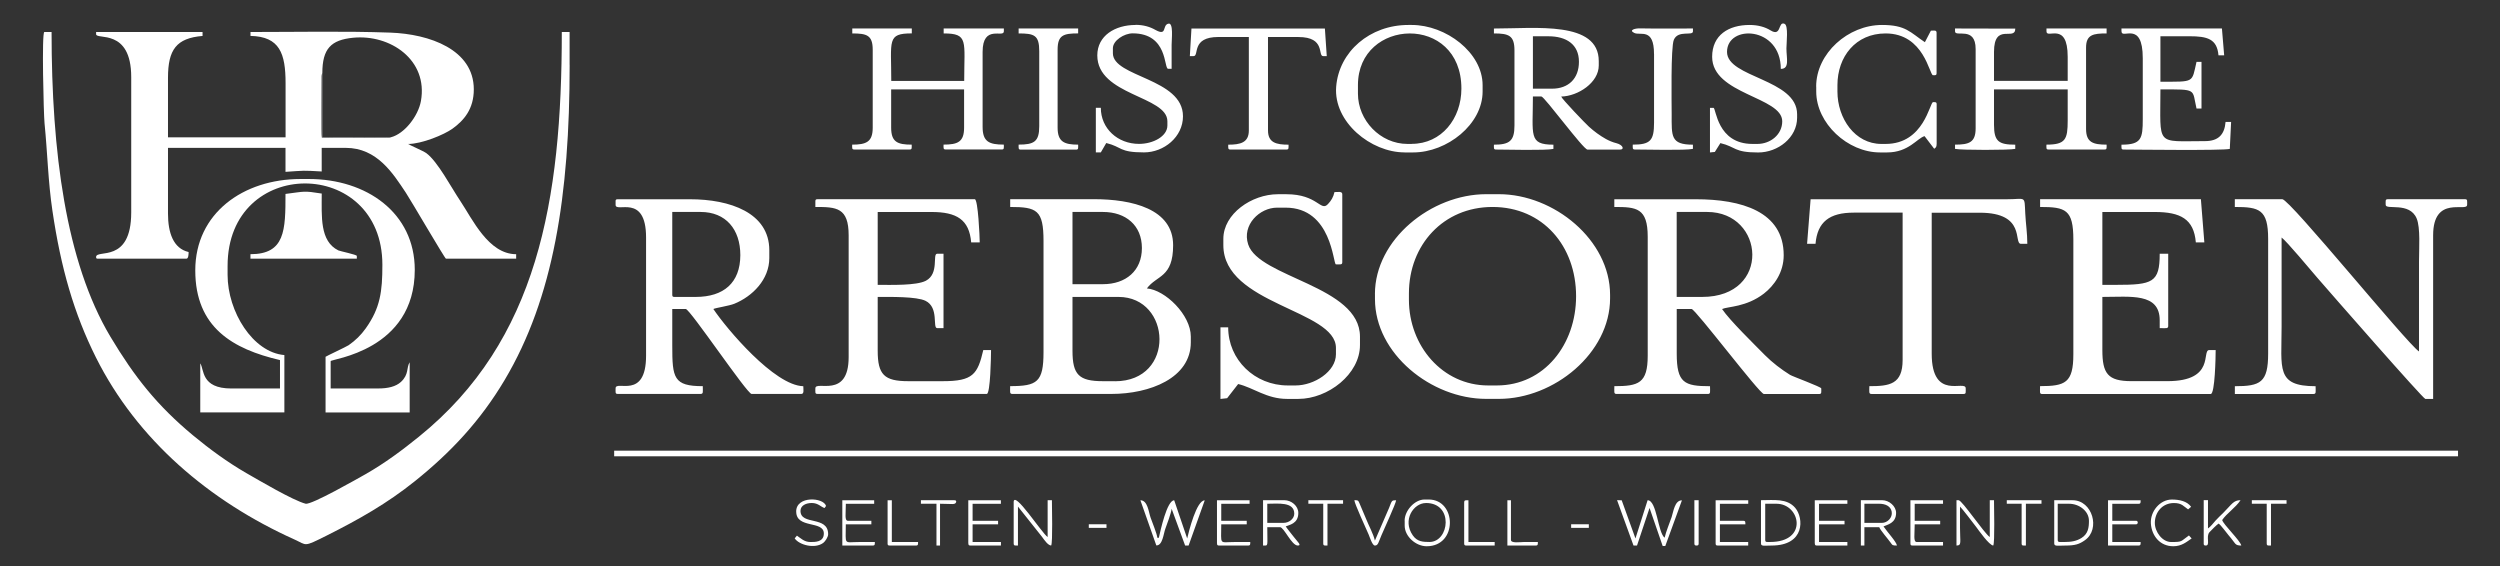 <svg xmlns="http://www.w3.org/2000/svg" width="667" height="151">
  <rect width="100%" height="100%" fill="#333333" stroke="none"/>
  <g fill-rule="evenodd" clip-rule="evenodd">
    <path fill="#FFFFFF" d="M104.3 36.62c-.45.23-1.4.14-2.1.14-3.64 0-14.32.17-16.32-.04-.25-1.1-.08-12.23-.08-15.1 0-.9-.05-1.65.2-2.12 0-6.52 2.32-8.85 8.2-9.43 9.96-.97 20.07 5.95 18.1 16.9-.72 4-4.4 8.74-8 9.65zM25.64 9.12c0 1.6 9.37-1.7 9.37 11.45v36.1c0 13.8-9.37 9.72-9.37 11.9 0 .35.1.45.45.45h23.63c.57 0 .6-1.2.6-1.78-4.1-.95-5.5-5.17-5.5-10.26V39.45h31.35v6.4c5.2-.35 4.5-.4 9.66-.1v-6.3h6.4c8.4 0 12.64 6.85 16.07 12 1.1 1.62 10.4 17.57 10.68 17.57h18.73v-1.2c-7.4 0-11.7-9.43-14.9-14.2-2.46-3.64-6-10.5-9.08-12.77-.78-.57-4.7-2.25-4.84-2.44 3.64 0 9.6-2.47 11.82-4.07 3.12-2.24 5.7-5.3 5.7-10.5 0-10.6-11.77-14.77-22.3-15.14-12.12-.43-24.9-.16-37.28-.16v1.04c7.8.17 9.36 4.68 9.36 12.63v14.43H44.82v-15.9c0-7.5 2.24-10.57 9.22-11.15V8.54h-28.4v.6z"/>
    <path fill="#FFFFFF" d="M151.97 17.3V8.54h-2.08c0 44.94-6.42 82.35-38.12 107.97-4.5 3.64-9.07 7.05-14.24 10-2.02 1.13-14.5 8.28-16 7.88-3.42-.9-12.54-6.3-15.86-8.2-4.96-2.86-9.92-6.5-14.18-10.04-9.5-7.9-15.55-15.47-22.07-26.38C17.53 69.8 13.76 40.38 13.76 8.54h-1.93c-.74 0-.18 22.02.05 24.32.8 8.07.95 15.6 2.1 23.32 2.26 15.34 5.76 27.47 11.62 39.2 11 21.97 30.25 38.33 52.95 48.55 3.45 1.55 2.26 2.13 8.63-1.05 8.5-4.27 16.07-8.53 23.53-14.52 9.6-7.7 17.45-16.1 23.9-26.93 13.06-21.95 17.37-49.26 17.37-84.13z"/>
    <path fill="#FFFFFF" d="M52.1 72.14c0 15.27 10.06 21 22.6 23.93v7.58H61.75c-8.22 0-7.23-5.13-8.32-6.7v13.08h22.44v-15.3c-8.4-.7-15.15-11.58-15.15-21.4v-2.38c0-29.4 41.3-29.17 41.3-.3 0 7.1-.55 11.5-4.44 16.96-1.28 1.8-2.75 3.23-4.58 4.5-.55.38-6.14 3-6.14 3.08v14.86h22.44V96.66c-.92 1.45-.13 3.2-2.33 5.24-1.37 1.25-3.47 1.74-6 1.74H88.22v-7.28c0-.62 22.44-2.7 22.44-24.37 0-15.23-12.9-24.23-28.24-24.23H80.2c-15.3 0-28.1 9.12-28.1 24.37z"/>
    <path fill="#FFFFFF" d="M76.17 51.72c0 9.73-.1 16.1-9.35 16.1v1.2H95.2v-.74c0-.34-4.48-1.26-4.92-1.47-5-2.45-4.44-9.07-4.44-15.17-4.94-.78-4.4-.56-9.67.1z"/>
    <path fill="#A7A8AA" d="M104.3 36.62H86V19.5c-.25.47-.2 1.22-.2 2.12 0 2.87-.17 14 .08 15.1 2 .2 12.7.04 16.3.04.7 0 1.67.1 2.1-.14z"/>
  </g>
  <g fill-rule="evenodd" clip-rule="evenodd">
    <path fill="#FFFFFF" d="M454.14 79.22h-6.8V56.55h8.12c15.4 0 17.2 22.67-1.32 22.67zm-23.43-24c5.88 0 8.9.23 8.9 7.94V94.9c0 7.4-2.48 8.13-8.9 8.13 0 1.5-.2 2.08.58 2.08h24.37c.78 0 .57-.58.57-2.07-6.88 0-8.88-.9-8.88-8.7v-11.9h3.97c1 0 18.15 22.68 19.28 22.68h14.74c.72 0 .57-.43.57-1.5 0-.38-7.66-3.2-8.32-3.6-2.33-1.45-4.75-3.3-6.67-5.23-2.87-2.92-9.43-9.3-11.47-12.34 1.5-.7 6.45-.48 11.17-4.13 2.65-2.06 5.27-5.58 5.27-10.23 0-11.7-11.34-14.93-23.43-14.93H430.7v2.08zM297.48 101.7h-3.22c-6.4 0-8.12-1.72-8.12-8.12V79.22h12.28c14.13 0 15.33 22.5-.94 22.5zm-3.22-25.88h-8.12V56.55h8.12c6.13 0 10.4 3.6 10.4 9.63 0 6.05-4.27 9.64-10.4 9.64zm-24.75-20.6c7.13 0 8.9.82 8.9 9.07v29.66c0 8-1.7 9.07-8.9 9.07 0 1.5-.2 2.08.57 2.08h26.46c10.2 0 21.17-4.2 21.17-13.78V89.8c0-5.8-6.83-12.44-11.72-12.85 2.62-3.57 7-2.8 7-11.53 0-9.7-10.96-12.28-21.17-12.28h-22.3v2.08zM399.34 102.84h-2.27c-12.25 0-21.17-10.6-21.17-22.86v-1.7c0-12.93 9.2-23.06 22.3-23.06 13.45 0 22.3 10.46 22.3 23.8 0 12.86-8.46 23.82-21.16 23.82zm-32.5-24.37v1.32c0 14.56 15.02 26.63 29.66 26.63h3.4c14.7 0 29.67-12.2 29.67-26.83v-.94c0-14.6-14.96-26.84-29.67-26.84h-3.4c-14.64 0-29.67 12.08-29.67 26.65zM185.6 79.22h-5.67c-.44 0-.57-.13-.57-.57v-22.1h7.56c6.74 0 10.6 4.65 10.6 11.52-.02 7.4-4.45 11.15-11.92 11.15zm-21.36-25.5v.94c0 2.26 8.13-3.2 8.13 8.7V94.9c0 11.9-8.13 6.4-8.13 8.7 0 1.07-.14 1.5.57 1.5h22.12c.77 0 .57-.58.57-2.07-7.8 0-8.14-2.2-8.14-10.77v-9.82h3.6c1.12 0 16.36 22.67 17.57 22.67h13.23c.85 0 .56-1.16.56-2.07-7.7-.17-20.45-15.3-24-20.6.68-.32 4.2-.83 5.6-1.4 4.83-1.97 9.33-6.45 9.33-12.2v-2.08c0-10-10.5-13.6-21.16-13.6h-19.3c-.43 0-.56.13-.56.56zM596.26 55.22c6.5 0 8.88.64 8.88 8.5v30.62c0 7.74-2.08 8.7-8.88 8.7v2.07h20.98c.77 0 .56-.58.56-2.07-10.63 0-9.07-4.65-9.07-15.87v-23.8c1.34.97 7.88 8.82 9.5 10.7 3.66 4.23 28.28 32.37 28.86 32.37h2.07V62.78c0-10.86 9.07-6.05 9.07-8.13 0-1.07.15-1.5-.56-1.5h-20.6c-.72 0-.57.43-.57 1.5 0 1.48 6.37-.9 8.27 3.65 1.03 2.47.62 8.03.62 11.47v24c-3.3-2.2-34.47-40.63-36.48-40.63h-12.66v2.08zM217.54 53.7v1.52c5.6 0 8.88.13 8.88 7.56v32.5c0 11.3-8.88 6.1-8.88 8.32 0 1.07-.15 1.5.56 1.5h45.17c.97 0 1.14-10.1 1.14-11.7h-2.07c-1.5 6.47-2.77 8.3-10.78 8.3h-9.26c-6.4 0-8.13-1.76-8.13-8.12V79.22c3.4 0 10.37-.13 12.76 1.04 3.66 1.8 1.8 7.28 3.1 7.28h1.7V67.7h-1.7c-1.33 0 .62 5.28-3 7.2-2.54 1.32-9.2 1.1-12.86 1.1V56.56h14.36c6.67 0 10.07 2 10.58 8.12h2.28c0-1.45-.45-11.53-1.32-11.53H218.1c-.43 0-.56.13-.56.57zM544.3 55.22c6.8 0 8.87.68 8.87 8.7v30.6c0 7.65-2.18 8.5-8.88 8.5 0 1.5-.22 2.1.55 2.1h44.98c1.14 0 1.32-10.02 1.32-11.73h-1.7c-2.14 0 1.74 8.3-11.15 8.3h-9.63c-6.32 0-7.75-2.04-7.75-8.3V79.22c7.52 0 15.3-1.16 15.3 6.24v2.08c1.62 0 2.27.22 2.27-.57V67.7h-2.27c0 7.68-1.86 8.3-11.72 8.3h-3.58V56.56h13.98c6.85 0 10.44 1.85 10.96 8.12h2.27l-.92-11.53h-42.9v2.08zM343.2 51.82h-2.26c-7 0-14.55 5.24-14.55 11.9v1.7c0 15.84 30.04 17.23 30.04 27.4v1.7c0 4.62-5.82 8.32-10.77 8.32h-2.08c-8.8 0-15.9-6.85-15.9-15.5h-2.06v19.1l1.78-.2 2.94-3.78c4.05.95 7.6 3.97 13.04 3.97h3.02c7.92 0 16.44-6.6 16.44-14.36V89.8c0-13.54-26.96-15.72-29.83-24.6-1.7-5.2 3.05-9.8 7.72-9.8h2.27c12.36 0 12.65 15.13 13.42 15.13 1.2 0 1.7.16 1.7-.57V51.82c0-.85-1.17-.57-2.08-.57-.32 1.4-.88 2.28-1.74 3.2-1.97 2.13-2.7-2.63-11.1-2.63z"/>
    <path fill="#FFFFFF" d="M163.87 121.74H655.8v-1.5H163.86v1.5"/>
    <path fill="#FFFFFF" d="M482.12 65.05h2.26c.5-5.87 3.75-8.32 10.2-8.32h13.04v39.3c0 6.52-3.5 7-8.88 7 0 1.5-.2 2.08.57 2.08h24.58c.7 0 .56-.43.56-1.5 0-2.43-9.07 3.53-9.07-9.26v-37.6h12.85c12.46 0 8.88 8.3 10.96 8.3h1.7c0-2.85-.42-5.42-.55-8.13-.25-4.87.26-3.76-4.93-3.76h-52.34l-.94 11.9zM521.6 8.36c0 1.7 5.5-1.53 5.5 4.72v21.17c0 3.78-1.8 4.34-5.5 4.34v1.13c1.58.36 14.5.36 16.07 0V38.6c-4.4 0-5.67-.86-5.67-5.3v-9.45h19.66v8.32c0 5.02-.57 6.42-5.67 6.42 0 .9-.14 1.3.55 1.3h14.93c.7.02.57-.4.57-1.3-3.54 0-5.48-.56-5.48-4.17V12.7c0-3.5 1.98-3.78 5.48-3.78V7.6H546v.76c0 2.2 5.66-2.86 5.66 6.8v6.42H532v-7.74c0-7.95 5.66-2.76 5.68-6.2L521.6 7.6v.78zM227.36 8.92c3.87 0 5.48.44 5.48 4.35v20.8c0 3.8-1.73 4.52-5.48 4.52 0 .9-.12 1.3.57 1.3h14.74c.7.02.57-.4.57-1.3-3.8 0-5.48-.7-5.48-4.54v-10.2h19.46v10.2c0 3.83-1.7 4.53-5.48 4.53 0 .9-.12 1.3.57 1.3h14.94c.7.02.57-.4.57-1.3-3.92 0-5.66-.76-5.66-4.73V13.84c0-7.45 5.67-3.6 5.67-5.48V7.6h-16.06v1.32c6.68 0 5.48 2 5.48 12.67h-19.46c0-10.83-1.2-12.68 5.48-12.68V7.6h-15.88v1.32zM414.08 23.66h-5.1V9.68h4.15c4.75 0 8.13 2.14 8.13 6.8 0 4.46-2.76 7.18-7.18 7.18zm-15.5-14.74c3.97 0 5.48.55 5.48 4.54V33.5c0 4.13-1.35 5.1-5.48 5.1 0 .9-.13 1.3.57 1.3 2.8.02 13.36.28 15.3-.17V38.6c-6.7 0-5.47-2.5-5.47-12.86h2.26c.8 0 11.2 14.17 12.3 14.17h8.68c1.22.02.85-1.23-.94-1.7-1-.24-2.02-.68-2.83-1.13-1.64-.92-3.1-2-4.5-3.26-.93-.83-7.25-7.42-7.42-8.06 4.5-.1 10.02-3.72 10.02-8.3v-1.15c0-10.8-16.85-8.7-27.97-8.7v1.32zM376.66 38.4h-1.14c-7.3 0-13.22-6.33-13.22-13.4V22.7c0-17.94 27.6-19.1 27.6.94 0 8-5.3 14.74-13.24 14.74zm-1.9 2.27h2.28c9.03 0 18.52-7.48 18.52-16.25v-1.7c0-8.7-9.8-16.06-18.9-16.06h-.94c-10.2 0-18.5 7.08-19.23 16.5-.73 9.4 9.25 17.5 18.27 17.5zM566.02 8.36c0 2.3 5.67-3.1 5.67 7.18V31.8c0 5.18-.37 6.8-5.68 6.8 0 .9-.13 1.3.57 1.3 4 .02 26.28.3 28.33-.17l.35-7.2h-1.48c-.27 3.32-1.86 5.12-5.48 5.12-13.33 0-11.9 1.56-11.9-13.8 9.97 0 8.4-.2 9.63 5.1h1.33V16.5h-1.33c-1.3 5.65-.42 5.3-9.63 5.3V9.67h7.74c4.76 0 7.38.7 7.75 5.1h1.52l-.6-7.18h-26.8v.76zM484.57 23.1v1.32c0 8.5 8.4 16.25 17 16.25h1.9c5.78 0 8.02-3.8 10-4.35l2.57 3.37c.37-.28.66-.38.66-1.3V27.82c0-.64-.34-.57-.95-.57-.9 0-2.38 11.15-12.66 11.15h-1.14c-7.02 0-11.72-6.78-11.72-13.98v-1.7c0-7.6 4.86-13.8 12.85-13.8 10.33 0 11.68 11.15 12.65 11.15.6 0 .95.08.95-.56V8.74c0-.8-.74-.56-1.52-.56l-1.6 3.08c-3.94-2.63-5.06-4.6-11.44-4.6-9.04 0-17.57 7.56-17.57 16.45zM466.8 6.66c-5.62 0-10 2.7-10 8.5 0 10.03 18.7 10.67 18.7 17.2 0 3.57-3.17 6.04-6.62 6.04h-1.32c-9.48 0-9.7-9.63-10.4-9.63h-.94v11.9l1.3-.13 1.48-2.36c4.25 1.02 3.54 2.5 10.07 2.5 5.33 0 10.4-3.98 10.4-9.27v-.93c0-9.42-18.7-9.73-18.7-16.63 0-7.4 14.35-6.9 14.35 4.53 2.42 0 1.5-2.82 1.5-5.48 0-1.4.58-6.1-.5-6.55-1.8-.77-.76 3.6-3.74 1.75-1.45-.9-3.36-1.44-5.57-1.44zM302.96 6.66c-5.46 0-10.2 2.86-10.2 8.12 0 10.7 18.7 10.8 18.7 17.58v1.13c0 2.85-3.75 4.9-7.56 4.9-5.7 0-10.2-4.1-10.2-9.63h-1.33v11.9h1.33l1.45-2.5c4.3 1.05 3.34 2.5 10.07 2.5 5.3 0 10.4-4.1 10.4-9.64 0-10.15-18.7-10.43-18.7-16.8v-1.34c0-2.07 3-3.98 5.28-3.98 9.47 0 8.28 9.45 9.45 9.45h.94v-6.42c0-1.45.54-5.92-.85-5.62-1.75.38-.23 3.47-3.5 1.66-1.4-.8-3.14-1.34-5.3-1.34zM317.45 14.97h1c1.57 0-.73-5.1 6.62-5.1h8.12V34.8c0 3.27-2.26 3.8-5.5 3.8 0 .9-.1 1.3.58 1.3h14.93c.7 0 .58-.4.58-1.3-3.24 0-5.48-.5-5.48-3.8V9.88h8.12c7.36 0 5.05 5.1 6.62 5.1h.94l-.5-7.37h-35.6l-.43 7.37zM271.77 8.92c4.17 0 5.5.45 5.5 4.73v20.03c0 4.14-1.4 4.9-5.5 4.9 0 .93-.12 1.34.57 1.34h14.74c.7 0 .57-.4.57-1.33-3.73 0-5.48-.77-5.48-4.54v-20.8c0-3.9 1.6-4.34 5.48-4.34V7.6h-15.88v1.32zM441.3 14.4v18.33c0 4.73-.94 5.86-5.68 5.86 0 .9-.13 1.3.57 1.3 2.8 0 13.54.28 15.48-.17V38.6c-6 0-5.67-2.26-5.67-8.13 0-2.83-.27-17.86.58-19.85 1.15-2.7 5.1-.92 5.1-2.26V7.6c-4.73 0-9.47.06-14.2-.03-1.22-.02-3.06.46-1.43 1.23 1.62.77 5.24-1.48 5.24 5.6zM308.52 145.52c1.68.03 1.9-3.14 2.4-4.47.32-.84 1.65-4.48 1.67-5.32l3.6 9.82h.93l4.3-12.05c-2.18-.04-4.23 8.25-4.68 10.16l-3.46-10.18c-1.93-.02-3.67 8.12-4.1 10h-.4c-.07-.98-1.4-4.23-1.8-5.37-.53-1.5-.77-4.64-2.72-4.64l4.25 12.06zM435.84 145.54h.92l3.34-10.02 3.5 10.15h.7l4.44-12.18c-1.94-.04-2.28 3.08-2.75 4.47-.58 1.7-1.46 3.74-1.87 5.5-1.8-1.32-2.06-10-4.54-10l-3.24 10.2-3.67-10.18-1.24-.04 4.38 12.08zM270.45 134.02v10.96c0 .68.37.57 1.14.57v-10.4l6.36 8c.75 1.02 1.63 2.33 2.5 2.4.45-.78.2-10.43.2-12.1h-1.14v9.83c-1.56-1.04-9.07-12.75-9.07-9.26zM342.45 139.5h-4.34v-5.1c2.8 0 7.2-.6 7.2 2.65 0 1.36-1.4 2.45-2.85 2.45zm-5.48 6.05c1.5 0 1.14.4 1.14-4.9h3.4c1.04 0 3.1 4.9 4.73 4.9 1.18 0-.1-1.02-1.16-2.43-.67-.9-1.43-1.75-2.05-2.67.82-.4 3.37-.66 3.36-3.6 0-1.86-1.83-3.4-3.74-3.4h-5.67v12.1zM472.3 144.6c-.93 0-1.34.13-1.34-.56v-9.64h3.02c6.33 0 8.55 10.2-1.7 10.2zm-2.47.38c0 .84.88.57 2.83.57 8.97 0 8.6-7.36 6.3-10.06-2.2-2.58-5.7-2.04-9.13-2.04v11.52zM380.44 134.2c7.46 0 6.27 10.4.94 10.4-1.78 0-3.3-.1-4.45-1.77-2.84-4.08.2-8.62 3.5-8.62zm-5.67 4.74v1.32c0 2.83 2.95 5.48 5.86 5.48 8.34 0 8-12.47.56-12.47h-1.14c-2.6 0-5.3 2.94-5.3 5.67zM522 145.55c1.44-.03.93-.85.93-4.72v-5.67c.4.3 3.67 4.58 4.27 5.37.76 1.02 3.5 4.93 4.6 5.02.45-.77.2-10.43.2-12.1h-1.13v9.83c-1.46-.97-7.4-9.82-8.3-9.82h-.58v12.1zM502.14 139.5h-4.72v-5.1h3.97c1.65 0 3.08.66 3.32 2.15.26 1.6-1.2 2.95-2.58 2.95zm-5.66 6.05h.94v-4.9h3.97c.17.68 2.36 3.17 3.03 4.13.5.7.48.77 1.68.77-.06-.9-2.6-3.65-3.58-5.1.98-.47 3.35-.82 3.36-3.6 0-1.8-1.85-3.4-3.74-3.4h-5.66v12.1zM550.7 144.6c-1.2 0-1.7.17-1.7-.56v-9.64h3.03c2.68 0 5.3 1.94 5.3 4.54 0 1.8-.2 3.48-2 4.6-1.3.8-2.63 1.07-4.62 1.07zm-2.63.38c0 .86.96.57 3.02.57 2.5 0 3.65-.34 5.18-1.43 4.2-2.96 1.98-10.66-3.3-10.66h-4.9v11.52zM324.7 144.98c0 .44.12.57.56.57H333c.63 0 .56-.34.57-.94h-4.16c-4.25 0-3.58 1-3.58-4.72h6.8v-.94h-6.8v-4.54h7.56v-.94h-8.7v11.52zM258.36 144.98c0 .44.13.57.56.57h8.13v-.94h-7.56v-4.72h6.8v-.94h-6.8v-4.54h7.55v-.94h-8.7v11.52zM484.2 144.98c0 .44.12.57.56.57h8.12v-.94h-7.56v-4.72h6.8v-.94h-6.8v-4.54h7.56v-.94h-8.7v11.52zM457.73 144.98c0 .44.14.57.57.57h8.12v-.94h-7.55v-4.72h6.8c-.02-.6.06-.94-.57-.94h-6.23v-4.54h7.56v-.94h-8.7v11.52zM587.94 144.98c0 .44.13.57.57.57 1.28 0-.05-2.42.98-3.56.5-.55 1.9-1.95 2.43-2.3.66.42 2.04 2.4 2.7 3.16 1.9 2.15 1.53 2.7 3.36 2.7-.3-1.36-4.77-5.57-5.1-6.8 1.16-1.75 3.55-3.27 4.9-5.3-1.92 0-2.32 1.1-4.67 3.44-.7.68-1.36 1.3-2 2-.62.7-1.28 1.6-2.02 2.1v-7.55h-1.14v11.53zM509.7 144.98c0 .44.13.57.57.57h8.13v-.94h-7c-.98 0-.56-2-.56-4.72h6.8v-.94h-6.8v-4.54h7.56v-.94h-8.7v11.52zM562.43 145.55h8.13c.62 0 .55-.34.56-.94h-7.56v-4.72h6.24c.52 0 .45-.14.57-.56-.23-.32-.03-.38-.57-.38h-6.24v-4.54h7c.62 0 .55-.34.56-.94h-8.7v12.1zM224.72 145.55h8.12c.63 0 .56-.34.57-.94h-4.15c-4.26 0-3.6 1-3.6-4.72h6.82v-.94h-6.24c-.97 0-.57-1.87-.57-4.54h7.56v-.94h-8.5v12.1zM212.43 136.48c0 4.68 7.37 2.31 7.37 5.86 0 2.35-2.42 2.27-3.6 2.27-1.63 0-2.58-1.03-3.58-1.7l-.6.73c1.2 1.77 5.38 2.88 7.63 1.2.5-.37 1.3-1.55 1.3-2.3 0-5.05-7.38-2.27-7.38-6.24 0-1.45 1.5-2.1 3.02-2.1 1.72 0 2.48 1.1 3.4 1.34l.4-.55c-.66-2.32-7.97-2.76-7.97 1.48zM579.8 145.74c2.32 0 3.55-1.16 4.93-2.08l-.72-.8c-2.3 1.6-1.58 1.75-4.75 1.75-2.35 0-4.35-2.7-4.35-5.1 0-2.8 1.98-5.3 5.1-5.3 2.13 0 2.6.9 3.78 1.7l.8-.7c-1.1-1.5-3.12-1.93-5.14-1.93-3.18 0-5.78 3.17-5.6 6.36.22 3.42 2.52 6.1 5.97 6.1zM366.83 145.55c.87 0 .92-.84 1.76-2.78.73-1.72 3.83-8.44 3.9-9.3-1.23 0-1.1.05-1.9 2.07l-3.77 8.7c-.4-1.8-1.65-4.02-2.35-5.8l-1.8-4.25c-.33-.7-.32-.74-1.33-.74.02.87 3.1 7.5 3.83 9.2.3.7.96 2.9 1.65 2.9zM535.4 134.4h3.97v10.58c0 .68.37.57 1.14.57V134.4h4.16v-.94h-9.26v.94zM600.8 134.4h3.96v10.58c0 .68.37.57 1.14.57V134.4h4.15v-.94h-9.26v.94zM349.07 134.4h3.97v10.58c0 .68.36.57 1.13.57V134.4h4.16v-.94h-9.26v.94zM390.64 134.02v10.96c0 .44.14.57.57.57h7.57v-.94h-7v-11.14c-.76 0-1.13-.1-1.13.56zM236.8 144.98c0 .44.14.57.58.57h7c.62 0 .55-.34.56-.94h-7v-11.14h-1.13v11.52zM245.7 134.4h4.15v11.15h.95V134.4c3.36 0 4.1.4 4.34-.57-.22-.3-.02-.37-.56-.37h-8.88v.94zM402.17 145.55h7.56c.63 0 .56-.34.57-.94h-3.78c-.94 0-3.4.4-3.4-.56v-10.58h-.95v12.1zM452.06 144.98c0 .44.14.57.57.57s.57-.13.57-.57v-11.52h-1.14v11.52zM290.48 140.83h4.73v-.95h-4.72v.95M419.18 140.83h4.72v-.95h-4.72v.95"/>
  </g>
</svg>